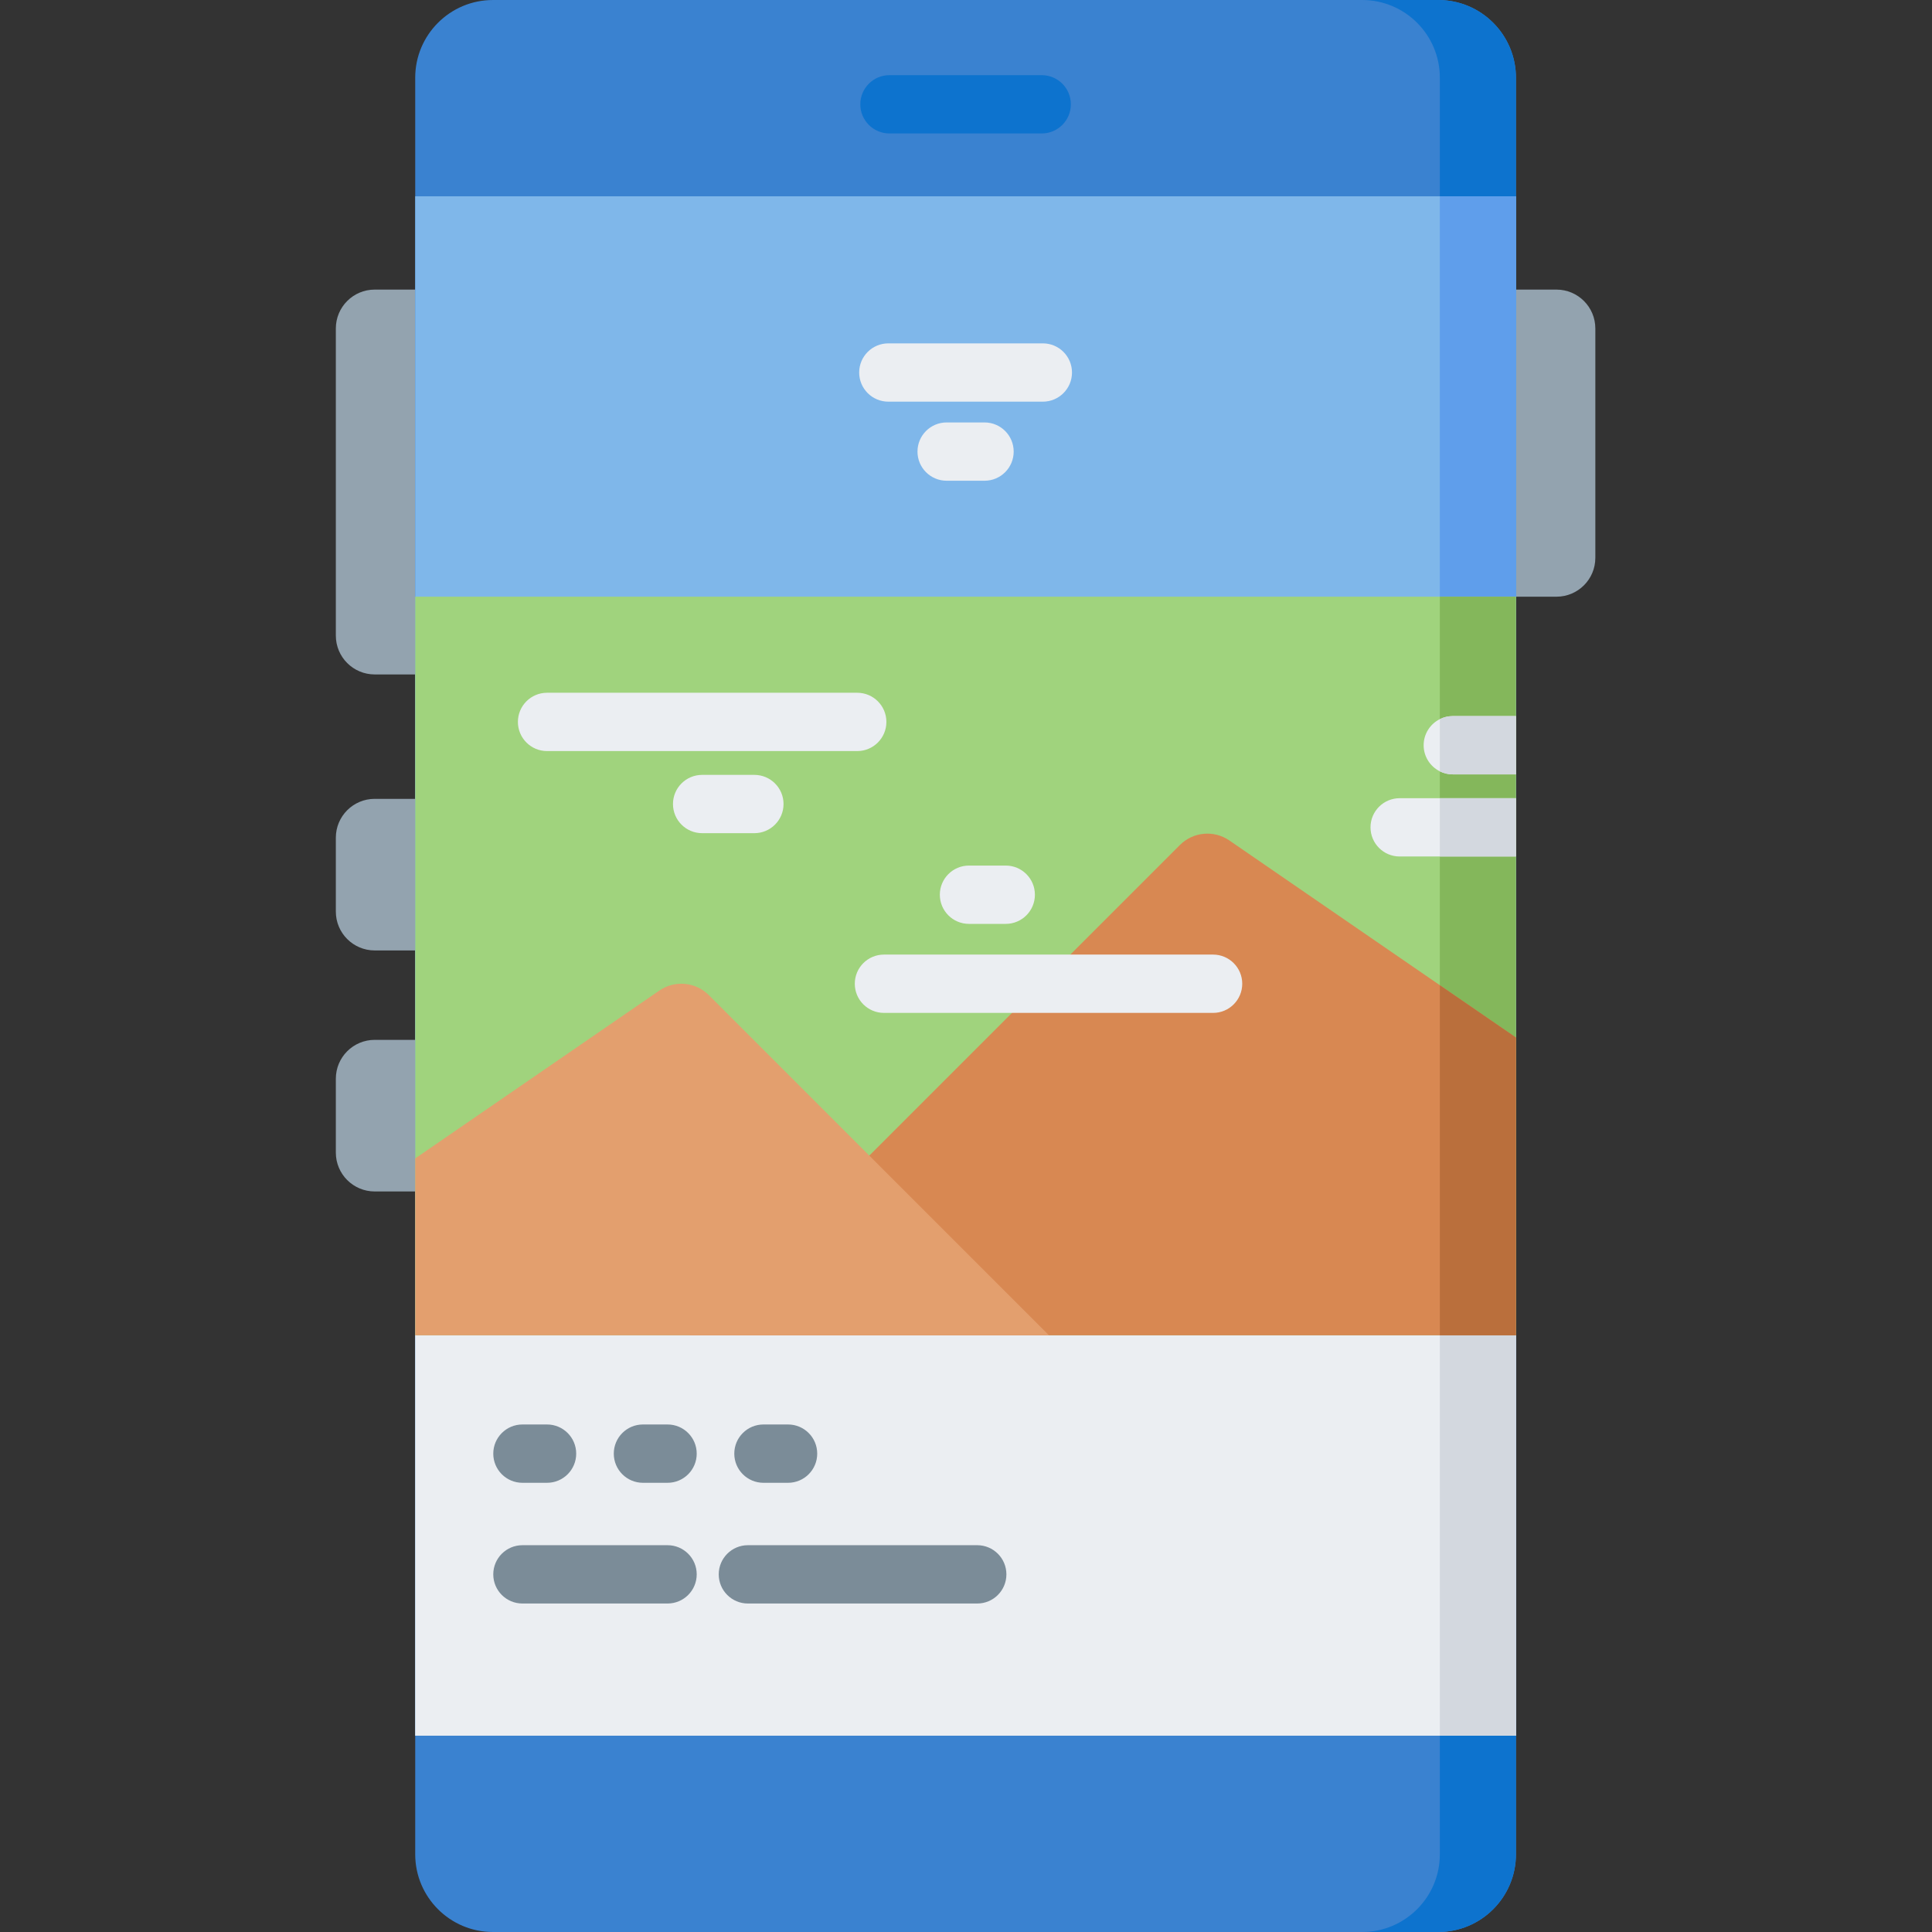 <svg height="512pt" viewBox="-89 0 512 512.001" width="512pt" xmlns="http://www.w3.org/2000/svg"><rect x="-89" y="0" width="512" height="512.001" fill="#333333" stroke="none"/><path d="m323.477 158.133h-13.391v-81.387h13.391c5.691 0 10.305 4.613 10.305 10.305v60.781c0 5.688-4.613 10.301-10.305 10.301zm0 0" fill="#93a3af"/><path d="m10.301 251.879h13.395v-40.176h-13.395c-5.688 0-10.301 4.609-10.301 10.301v19.574c0 5.688 4.613 10.301 10.301 10.301zm0 0" fill="#93a3af"/><path d="m10.301 178.734h13.395v-101.988h-13.395c-5.688 0-10.301 4.613-10.301 10.305v81.383c0 5.691 4.613 10.301 10.301 10.301zm0 0" fill="#93a3af"/><path d="m10.301 315.75h13.395v-40.176h-13.395c-5.688 0-10.301 4.609-10.301 10.301v19.574c0 5.688 4.613 10.301 10.301 10.301zm0 0" fill="#93a3af"/><path d="m21.035 491.395v-470.789c0-11.379 9.227-20.605 20.605-20.605h250.5c11.379 0 20.605 9.227 20.605 20.605v470.793c0 11.379-9.227 20.602-20.605 20.602h-250.5c-11.379 0-20.605-9.227-20.605-20.605zm0 0" fill="#3a82d0"/><path d="m312.742 20.605v470.793c0 11.383-9.219 20.602-20.602 20.602h-20.172c11.383 0 20.605-9.219 20.605-20.602v-470.793c0-11.387-9.223-20.605-20.605-20.605h20.172c11.383 0 20.602 9.219 20.602 20.605zm0 0" fill="#0d73ce"/><path d="m21.039 52.023h291.703v407.953h-291.703zm0 0" fill="#7fb7ea"/><path d="m292.574 52.023h20.172v407.953h-20.172zm0 0" fill="#5f9eeb"/><path d="m21.039 353.867h291.703v106.109h-291.703zm0 0" fill="#ebeef2"/><path d="m292.574 353.867h20.168v106.109h-20.168zm0 0" fill="#d3d8df"/><path d="m21.039 158.133h291.703v195.734h-291.703zm0 0" fill="#a0d37d"/><path d="m292.574 158.133h20.168v195.734h-20.168zm0 0" fill="#84b75b"/><path d="m312.742 211.531v15.449h-30.812c-4.27 0-7.73-3.449-7.73-7.73 0-4.262 3.461-7.719 7.73-7.719zm0 0" fill="#ebeef2"/><path d="m312.742 189.77v15.449h-16.742c-1.23 0-2.398-.289-3.43-.809-2.539-1.262-4.289-3.891-4.289-6.91 0-3.031 1.75-5.66 4.289-6.922 1.031-.52 2.199-.809 3.43-.809zm0 0" fill="#ebeef2"/><path d="m312.742 189.77v15.449h-16.742c-1.23 0-2.398-.289-3.43-.809v-13.832c1.031-.52 2.199-.809 3.43-.809zm0 0" fill="#d3d8df"/><path d="m292.57 211.531h20.172v15.449h-20.172zm0 0" fill="#d3d8df"/><path d="m312.742 274.953v78.914h-218.984l129.926-129.926c3.512-3.512 9.023-4.02 13.113-1.207l55.773 38.355zm0 0" fill="#d88852"/><path d="m312.742 274.953v78.914h-20.168v-92.777zm0 0" fill="#ba6f3c"/><path d="m188.988 353.867h-167.949v-46.875l64.688-44.477c4.094-2.816 9.609-2.309 13.121 1.203zm0 0" fill="#e39f6e"/><path d="m187.062 35.367h-40.344c-4.27 0-7.727-3.457-7.727-7.723 0-4.27 3.457-7.727 7.727-7.727h40.344c4.27 0 7.727 3.457 7.727 7.727 0 4.266-3.457 7.723-7.727 7.723zm0 0" fill="#0d73ce"/><g fill="#ebeef2"><path d="m187.363 106.445h-40.945c-4.27 0-7.727-3.457-7.727-7.723 0-4.27 3.457-7.727 7.727-7.727h40.945c4.27 0 7.727 3.457 7.727 7.727 0 4.266-3.457 7.723-7.727 7.723zm0 0"/><path d="m171.91 127.402h-10.039c-4.27 0-7.727-3.457-7.727-7.723 0-4.27 3.457-7.727 7.727-7.727h10.039c4.27 0 7.727 3.457 7.727 7.727 0 4.266-3.457 7.723-7.727 7.723zm0 0"/><path d="m138.176 199.043h-82.203c-4.266 0-7.723-3.461-7.723-7.727 0-4.27 3.457-7.727 7.723-7.727h82.203c4.27 0 7.727 3.461 7.727 7.727s-3.461 7.727-7.727 7.727zm0 0"/><path d="m110.918 220.801h-13.844c-4.27 0-7.727-3.457-7.727-7.727 0-4.266 3.461-7.723 7.727-7.723h13.844c4.266 0 7.727 3.457 7.727 7.723 0 4.27-3.461 7.727-7.727 7.727zm0 0"/><path d="m232.48 268.43h-87.223c-4.27 0-7.727-3.461-7.727-7.727 0-4.27 3.461-7.727 7.727-7.727h87.223c4.266 0 7.727 3.457 7.727 7.727 0 4.266-3.461 7.727-7.727 7.727zm0 0"/><path d="m177.535 244.84h-9.746c-4.266 0-7.723-3.457-7.723-7.727 0-4.266 3.457-7.727 7.723-7.727h9.746c4.266 0 7.727 3.461 7.727 7.727 0 4.27-3.461 7.727-7.727 7.727zm0 0"/></g><path d="m55.973 392.957h-6.523c-4.27 0-7.727-3.461-7.727-7.727s3.461-7.727 7.727-7.727h6.523c4.27 0 7.727 3.461 7.727 7.727s-3.457 7.727-7.727 7.727zm0 0" fill="#7b8c98"/><path d="m87.91 392.957h-6.523c-4.27 0-7.727-3.461-7.727-7.727s3.457-7.727 7.727-7.727h6.523c4.266 0 7.727 3.461 7.727 7.727s-3.461 7.727-7.727 7.727zm0 0" fill="#7b8c98"/><path d="m119.844 392.957h-6.523c-4.266 0-7.727-3.461-7.727-7.727s3.461-7.727 7.727-7.727h6.523c4.27 0 7.727 3.461 7.727 7.727s-3.457 7.727-7.727 7.727zm0 0" fill="#7b8c98"/><path d="m169.98 424.949h-60.781c-4.266 0-7.727-3.457-7.727-7.727 0-4.266 3.461-7.727 7.727-7.727h60.781c4.27 0 7.727 3.461 7.727 7.727 0 4.27-3.457 7.727-7.727 7.727zm0 0" fill="#7b8c98"/><path d="m87.91 424.949h-38.461c-4.27 0-7.727-3.457-7.727-7.727 0-4.266 3.461-7.727 7.727-7.727h38.461c4.266 0 7.727 3.461 7.727 7.727 0 4.27-3.461 7.727-7.727 7.727zm0 0" fill="#7b8c98"/></svg>